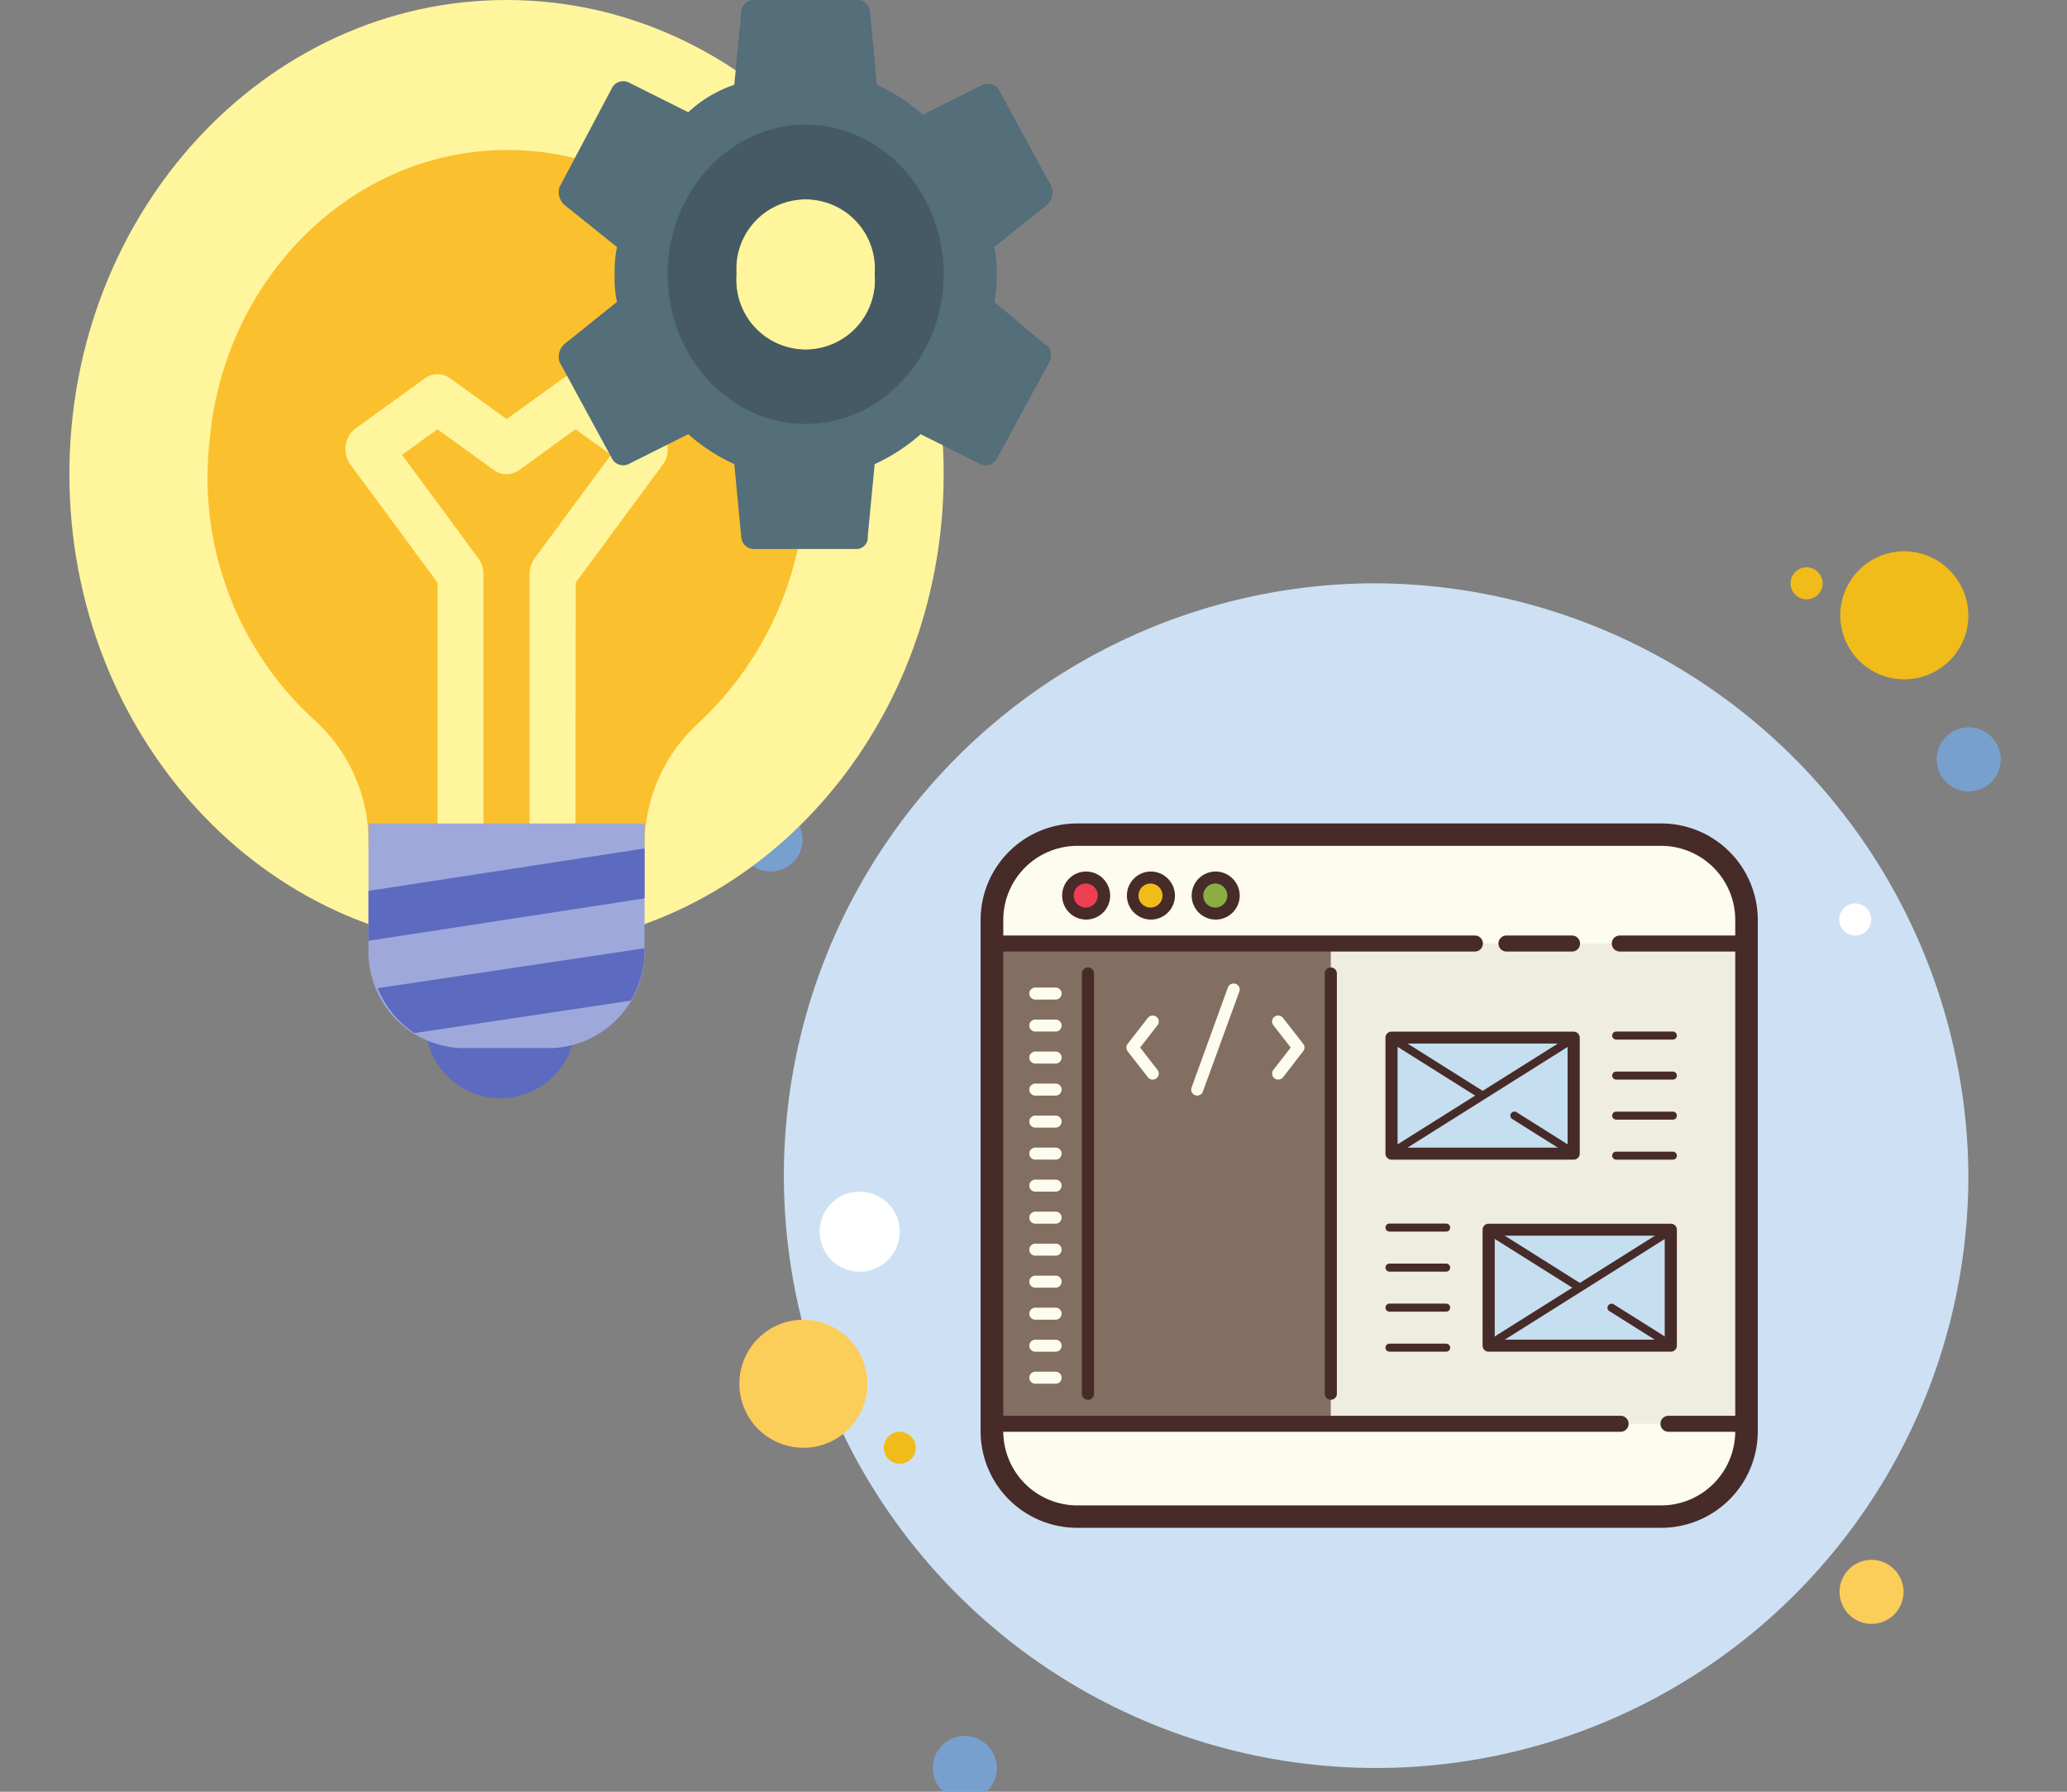 <svg xmlns="http://www.w3.org/2000/svg" xmlns:xlink="http://www.w3.org/1999/xlink" width="105" height="91" viewBox="0 0 105 91"><rect x="0" y="0" width="105" height="91" fill="#808080" stroke="none"/><defs><style>.a,.g{fill:#fff;}.a{stroke:#707070;}.b{clip-path:url(#a);}.c{fill:#78a0cf;}.d{fill:#f1bc19;}.e{fill:#cee1f4;}.f{fill:#fbcd59;}.h{fill:#fdfcee;}.i{fill:#efeddf;}.j{fill:#836f61;}.k{fill:#472b29;}.l{fill:#ee3e54;}.m{fill:#88ae45;}.n{fill:#fdfcef;}.o{fill:#c5def0;}.p{clip-path:url(#b);}.q{fill:#fff59d;}.r{fill:#fbc02d;}.s{fill:#5c6bc0;}.t{fill:#9fa8da;}.u{fill:#546e7a;}.v{fill:#455a64;}</style><clipPath id="a"><rect class="a" width="71" height="63" transform="translate(251 1391)"/></clipPath><clipPath id="b"><rect class="a" width="57" height="56" transform="translate(205 1363)"/></clipPath></defs><g transform="translate(-669 -2154)"><g class="b" transform="translate(452 791)"><g transform="translate(254.478 1391)"><path class="c" d="M13.35,28.731A1.626,1.626,0,1,0,15,30.357,1.636,1.636,0,0,0,13.35,28.731Z" transform="translate(-11.705 -15.722)"/><path class="d" d="M81.694,12.769a.813.813,0,1,0,.822.813A.818.818,0,0,0,81.694,12.769Z" transform="translate(-27.409 -11.956)"/><path class="e" d="M44.266,13.833A30.085,30.085,0,1,0,74.7,43.917,30.259,30.259,0,0,0,44.266,13.833Z" transform="translate(-12.188 -12.207)"/><path class="d" d="M87.354,11.705a3.252,3.252,0,1,0,3.29,3.252A3.271,3.271,0,0,0,87.354,11.705Z" transform="translate(-28.134 -11.705)"/><path class="c" d="M92.094,23.41a1.626,1.626,0,1,0,1.645,1.626A1.636,1.636,0,0,0,92.094,23.41Z" transform="translate(-29.584 -14.467)"/><path class="f" d="M69.28,74.978A1.626,1.626,0,1,0,70.925,76.6,1.636,1.636,0,0,0,69.28,74.978ZM15,62.782a3.252,3.252,0,1,0,3.29,3.252A3.271,3.271,0,0,0,15,62.782Z" transform="translate(-11.705 -23.755)"/><path class="c" d="M26.119,90.449a1.626,1.626,0,1,0,1.645,1.626A1.636,1.636,0,0,0,26.119,90.449Z" transform="translate(-14.604 -30.282)"/><path class="g" d="M19.082,54.269A2.033,2.033,0,1,0,21.138,56.3,2.045,2.045,0,0,0,19.082,54.269Z" transform="translate(-12.913 -21.747)"/><path class="d" d="M22.1,70.231a.813.813,0,1,0,.822.813A.818.818,0,0,0,22.1,70.231Z" transform="translate(-13.88 -25.513)"/><path class="g" d="M84.887,35.115a.813.813,0,1,0,.822.813A.818.818,0,0,0,84.887,35.115Z" transform="translate(-28.134 -17.228)"/><g transform="translate(12.337 13.822)"><path class="h" d="M62.453,65.007H32.843a4.09,4.09,0,0,1-4.112-4.065V34.924a4.09,4.09,0,0,1,4.112-4.065h29.61a4.09,4.09,0,0,1,4.112,4.065V60.942A4.09,4.09,0,0,1,62.453,65.007Z" transform="translate(-27.908 -30.046)"/><path class="i" d="M28.731,37.776H66.566V62.167H28.731Z" transform="translate(-27.908 -31.678)"/><path class="j" d="M28.2,37.776H45.574V62.167H28.2Z" transform="translate(-27.787 -31.678)"/><path class="k" d="M62.212,30.933A3.767,3.767,0,0,1,66,34.673V60.691a3.767,3.767,0,0,1-3.783,3.74H32.6a3.767,3.767,0,0,1-3.783-3.74V34.673a3.767,3.767,0,0,1,3.783-3.74h29.61m0-1.138H32.6a4.907,4.907,0,0,0-4.935,4.878V60.691A4.907,4.907,0,0,0,32.6,65.569h29.61a4.907,4.907,0,0,0,4.935-4.878V34.673a4.907,4.907,0,0,0-4.935-4.878Z" transform="translate(-27.667 -29.795)"/><path class="k" d="M52.783,38.057H28.314a.407.407,0,1,1,0-.813H52.783a.407.407,0,1,1,0,.813Zm4.935,0h-3.29a.407.407,0,1,1,0-.813h3.29a.407.407,0,1,1,0,.813Zm8.739,0H60.185a.407.407,0,1,1,0-.813h6.272a.407.407,0,1,1,0,.813Zm0,24.392h-3.8a.407.407,0,1,1,0-.813h3.8a.407.407,0,1,1,0,.813Zm-6.272,0H28.211a.407.407,0,1,1,0-.813H60.185a.407.407,0,1,1,0,.813Z" transform="translate(-27.697 -31.552)"/><path class="l" d="M34.294,33.314a.97.97,0,1,0,.981.97A.976.976,0,0,0,34.294,33.314Z" transform="translate(-28.949 -30.625)"/><path class="k" d="M34.222,33.6a.61.61,0,1,1-.618.61.613.613,0,0,1,.618-.61m0-.61a1.22,1.22,0,1,0,1.233,1.22,1.228,1.228,0,0,0-1.233-1.22Z" transform="translate(-28.875 -30.548)"/><path class="d" d="M38.552,33.314a.97.97,0,1,0,.981.97A.976.976,0,0,0,38.552,33.314Z" transform="translate(-29.915 -30.625)"/><path class="k" d="M38.477,33.6a.61.61,0,1,1-.617.61.614.614,0,0,1,.617-.61m0-.61a1.22,1.22,0,1,0,1.234,1.22,1.228,1.228,0,0,0-1.234-1.22Z" transform="translate(-29.841 -30.548)"/><path class="m" d="M42.809,33.314a.97.97,0,1,0,.981.97A.976.976,0,0,0,42.809,33.314Z" transform="translate(-30.882 -30.625)"/><path class="k" d="M42.735,33.6a.61.61,0,1,1-.618.61.613.613,0,0,1,.618-.61m0-.61a1.22,1.22,0,1,0,1.233,1.22,1.228,1.228,0,0,0-1.233-1.22Z" transform="translate(-30.808 -30.548)"/></g><g transform="translate(17.478 21.14)"><path class="k" d="M46.963,61.324a.307.307,0,0,1-.308-.3V39.677a.308.308,0,0,1,.617,0V61.019A.307.307,0,0,1,46.963,61.324Zm-12.337,0a.307.307,0,0,1-.308-.3V39.677a.308.308,0,0,1,.617,0V61.019A.307.307,0,0,1,34.626,61.324Z" transform="translate(-34.317 -39.372)"/></g><g transform="translate(14.805 22.156)"><path class="n" d="M32.2,41.312H31.167a.3.3,0,1,1,0-.61H32.2a.3.3,0,1,1,0,.61Zm0,1.626H31.167a.3.3,0,1,1,0-.61H32.2a.3.3,0,1,1,0,.61Zm0,1.626H31.167a.3.3,0,1,1,0-.61H32.2a.3.3,0,1,1,0,.61Zm0,1.626H31.167a.3.3,0,1,1,0-.61H32.2a.3.3,0,1,1,0,.61Zm0,1.626H31.167a.3.3,0,1,1,0-.61H32.2a.3.3,0,1,1,0,.61Zm0,1.626H31.167a.3.3,0,1,1,0-.61H32.2a.3.3,0,1,1,0,.61Zm0,1.626H31.167a.3.3,0,1,1,0-.61H32.2a.3.3,0,1,1,0,.61Zm0,1.626H31.167a.3.3,0,1,1,0-.61H32.2a.3.3,0,1,1,0,.61Zm0,1.626H31.167a.3.3,0,1,1,0-.61H32.2a.3.3,0,1,1,0,.61Zm0,1.626H31.167a.3.3,0,1,1,0-.61H32.2a.3.3,0,1,1,0,.61Zm0,1.626H31.167a.3.3,0,1,1,0-.61H32.2a.3.3,0,1,1,0,.61Zm0,1.626H31.167a.3.3,0,1,1,0-.61H32.2a.3.3,0,1,1,0,.61Zm0,1.626H31.167a.3.3,0,1,1,0-.61H32.2a.3.3,0,1,1,0,.61Z" transform="translate(-30.859 -40.702)"/></g><g transform="translate(19.739 21.952)"><path class="n" d="M40.842,46.127a.314.314,0,0,1-.1-.018.3.3,0,0,1-.186-.39L42.4,40.637a.308.308,0,0,1,.395-.184.3.3,0,0,1,.186.39l-1.851,5.082A.308.308,0,0,1,40.842,46.127Zm-2.262-.813a.309.309,0,0,1-.245-.119l-1.028-1.321a.3.3,0,0,1,0-.372l1.028-1.321a.311.311,0,0,1,.433-.056.3.3,0,0,1,.057.428l-.883,1.135.883,1.135a.306.306,0,0,1-.244.491Zm6.374,0a.306.306,0,0,1-.244-.491l.883-1.135-.883-1.135a.3.3,0,0,1,.057-.428.311.311,0,0,1,.433.056L46.227,43.5a.3.3,0,0,1,0,.372L45.2,45.2A.312.312,0,0,1,44.954,45.314Z" transform="translate(-37.243 -40.435)"/></g><g transform="translate(32.9 24.392)"><path class="o" d="M54.668,44.027h9.253v5.895H54.668Z" transform="translate(-54.36 -43.722)"/><path class="k" d="M63.831,50.133H54.578a.307.307,0,0,1-.308-.3V43.933a.307.307,0,0,1,.308-.3h9.253a.307.307,0,0,1,.308.3v5.895A.307.307,0,0,1,63.831,50.133Zm-8.945-.61h8.636V44.238H54.886Zm13.982-5.488H65.99a.2.2,0,1,1,0-.407h2.879a.2.2,0,1,1,0,.407Zm0,2.033H65.99a.2.2,0,1,1,0-.407h2.879a.2.2,0,1,1,0,.407Zm0,2.033H65.99a.2.2,0,1,1,0-.407h2.879a.2.2,0,1,1,0,.407Zm0,2.033H65.99a.2.2,0,1,1,0-.407h2.879a.2.2,0,1,1,0,.407Z" transform="translate(-54.269 -43.628)"/><path class="k" d="M0,0,10.688.056l0,.408L0,.408Z" transform="matrix(0.844, -0.537, 0.537, 0.844, 0.302, 5.928)"/><path class="k" d="M0,0,.408,0,.436,5.346l-.408,0Z" transform="matrix(0.537, -0.844, 0.844, 0.537, 0.301, 0.576)"/><path class="k" d="M65.592,51.185a.208.208,0,0,1-.11-.032l-2.908-1.829a.2.2,0,0,1-.063-.281.209.209,0,0,1,.284-.063L65.7,50.81a.2.2,0,0,1,.063.281A.206.206,0,0,1,65.592,51.185Z" transform="translate(-56.133 -44.884)"/></g><g transform="translate(32.9 34.148)"><path class="o" d="M61.053,56.8h9.253v5.895H61.053Z" transform="translate(-55.809 -56.492)"/><path class="k" d="M70.215,62.9H60.962a.307.307,0,0,1-.308-.3V56.7a.307.307,0,0,1,.308-.3h9.253a.307.307,0,0,1,.308.3V62.6A.307.307,0,0,1,70.215,62.9Zm-8.945-.61h8.636V57.007H61.271Z" transform="translate(-55.719 -56.397)"/><path class="k" d="M0,0,10.688.056l0,.408L0,.408Z" transform="matrix(0.844, -0.537, 0.537, 0.844, 5.237, 5.928)"/><path class="k" d="M0,0,.408,0,.436,5.346l-.408,0Z" transform="matrix(0.537, -0.844, 0.844, 0.537, 5.236, 0.575)"/><path class="k" d="M68.663,62.7a.208.208,0,0,1-.11-.032l-2.908-1.829a.2.2,0,0,1-.063-.281.209.209,0,0,1,.284-.063l2.908,1.829a.2.2,0,0,1,.063.281A.206.206,0,0,1,68.663,62.7ZM57.354,56.8H54.475a.2.2,0,1,1,0-.407h2.879a.2.2,0,1,1,0,.407Zm0,2.033H54.475a.2.2,0,1,1,0-.407h2.879a.2.2,0,1,1,0,.407Zm0,2.033H54.475a.2.2,0,1,1,0-.407h2.879a.2.2,0,1,1,0,.407Zm0,2.033H54.475a.2.2,0,1,1,0-.407h2.879a.2.2,0,1,1,0,.407Z" transform="translate(-54.269 -56.397)"/></g></g></g><g class="p" transform="translate(464 791)"><g transform="translate(208.525 1363)"><path class="q" d="M31.638,3.773c-12.264,0-22.206,10.781-22.206,24.08s9.942,24.08,22.206,24.08,22.206-10.781,22.206-24.08S43.9,3.773,31.638,3.773Z" transform="translate(-9.432 -3.773)"/><path class="r" d="M51.152,31.574c0-9.759-7.714-17.49-16.947-16.349C27.193,16.112,21.583,22.2,20.882,29.8a16.694,16.694,0,0,0,5.376,14.321A8.294,8.294,0,0,1,28.946,50.2v.38H42.971v-.127a8.4,8.4,0,0,1,2.571-6.083A17.132,17.132,0,0,0,51.152,31.574Z" transform="translate(-13.752 -7.494)"/><path class="q" d="M43.755,56.149H41.418V42.207a1.338,1.338,0,0,1,.256-.792l3.879-5.257-1.8-1.3L40.9,36.925a1.093,1.093,0,0,1-1.3,0l-2.859-2.066-1.8,1.3,3.878,5.257a1.331,1.331,0,0,1,.257.792V56.149H36.743v-13.5l-4.419-5.99a1.352,1.352,0,0,1-.243-.986,1.277,1.277,0,0,1,.507-.861l3.506-2.535a1.093,1.093,0,0,1,1.3,0l2.859,2.066,2.858-2.066a1.093,1.093,0,0,1,1.3,0l3.506,2.535a1.283,1.283,0,0,1,.507.861,1.346,1.346,0,0,1-.242.986l-4.419,5.99Z" transform="translate(-18.043 -13.057)"/><path class="s" d="M43.12,75.455a3.815,3.815,0,1,0,3.506,3.8A3.663,3.663,0,0,0,43.12,75.455Z" transform="translate(-20.914 -27.294)"/><path class="t" d="M43.3,77.429H38.629a4.9,4.9,0,0,1-4.675-5.07V66.023H47.979V72.36A4.9,4.9,0,0,1,43.3,77.429Z" transform="translate(-18.761 -24.199)"/><path class="s" d="M47.979,72.979,34.422,75.006a4.926,4.926,0,0,0,1.87,2.281L47.278,75.64A4.979,4.979,0,0,0,47.979,72.979ZM33.955,70.064V72.6l14.025-2.155V67.909Z" transform="translate(-18.761 -24.818)"/><path class="u" d="M71.672,19.108a6.149,6.149,0,0,0,.117-1.394,5.623,5.623,0,0,0-.117-1.394l2.688-2.155a.887.887,0,0,0,.234-.887L71.906,8.335a.643.643,0,0,0-.818-.253L68.049,9.6a9.436,9.436,0,0,0-2.337-1.521l-.351-3.675a.652.652,0,0,0-.584-.634H59.4a.652.652,0,0,0-.584.634l-.351,3.675a6.458,6.458,0,0,0-2.337,1.394L53.089,7.955a.643.643,0,0,0-.818.253l-2.688,5.07a.887.887,0,0,0,.234.887l2.688,2.155a6.149,6.149,0,0,0-.117,1.394,5.623,5.623,0,0,0,.117,1.394l-2.688,2.155a.887.887,0,0,0-.234.887l2.688,4.943a.643.643,0,0,0,.818.253l3.039-1.521a9.436,9.436,0,0,0,2.337,1.521l.351,3.675a.652.652,0,0,0,.584.634H64.66a.577.577,0,0,0,.584-.634l.351-3.675a9.436,9.436,0,0,0,2.337-1.521l3.039,1.521a.643.643,0,0,0,.818-.253l2.688-4.943c.117-.253.117-.76-.234-.887Zm-9.584,5.2a6.306,6.306,0,0,1-6.077-6.59,6.1,6.1,0,1,1,12.155,0,6.306,6.306,0,0,1-6.077,6.59" transform="translate(-24.689 -3.773)"/><path class="v" d="M65.49,13.2c-3.857,0-7.012,3.422-7.012,7.6s3.156,7.6,7.012,7.6,7.012-3.422,7.012-7.6-3.156-7.6-7.012-7.6m0,11.406a3.6,3.6,0,0,1-3.506-3.8,3.518,3.518,0,1,1,7.012,0,3.6,3.6,0,0,1-3.506,3.8" transform="translate(-28.09 -6.868)"/><path class="q" d="M67.643,18.864a3.663,3.663,0,0,0-3.506,3.8,3.518,3.518,0,1,0,7.012,0A3.663,3.663,0,0,0,67.643,18.864Z" transform="translate(-30.243 -8.725)"/></g></g></g></svg>
